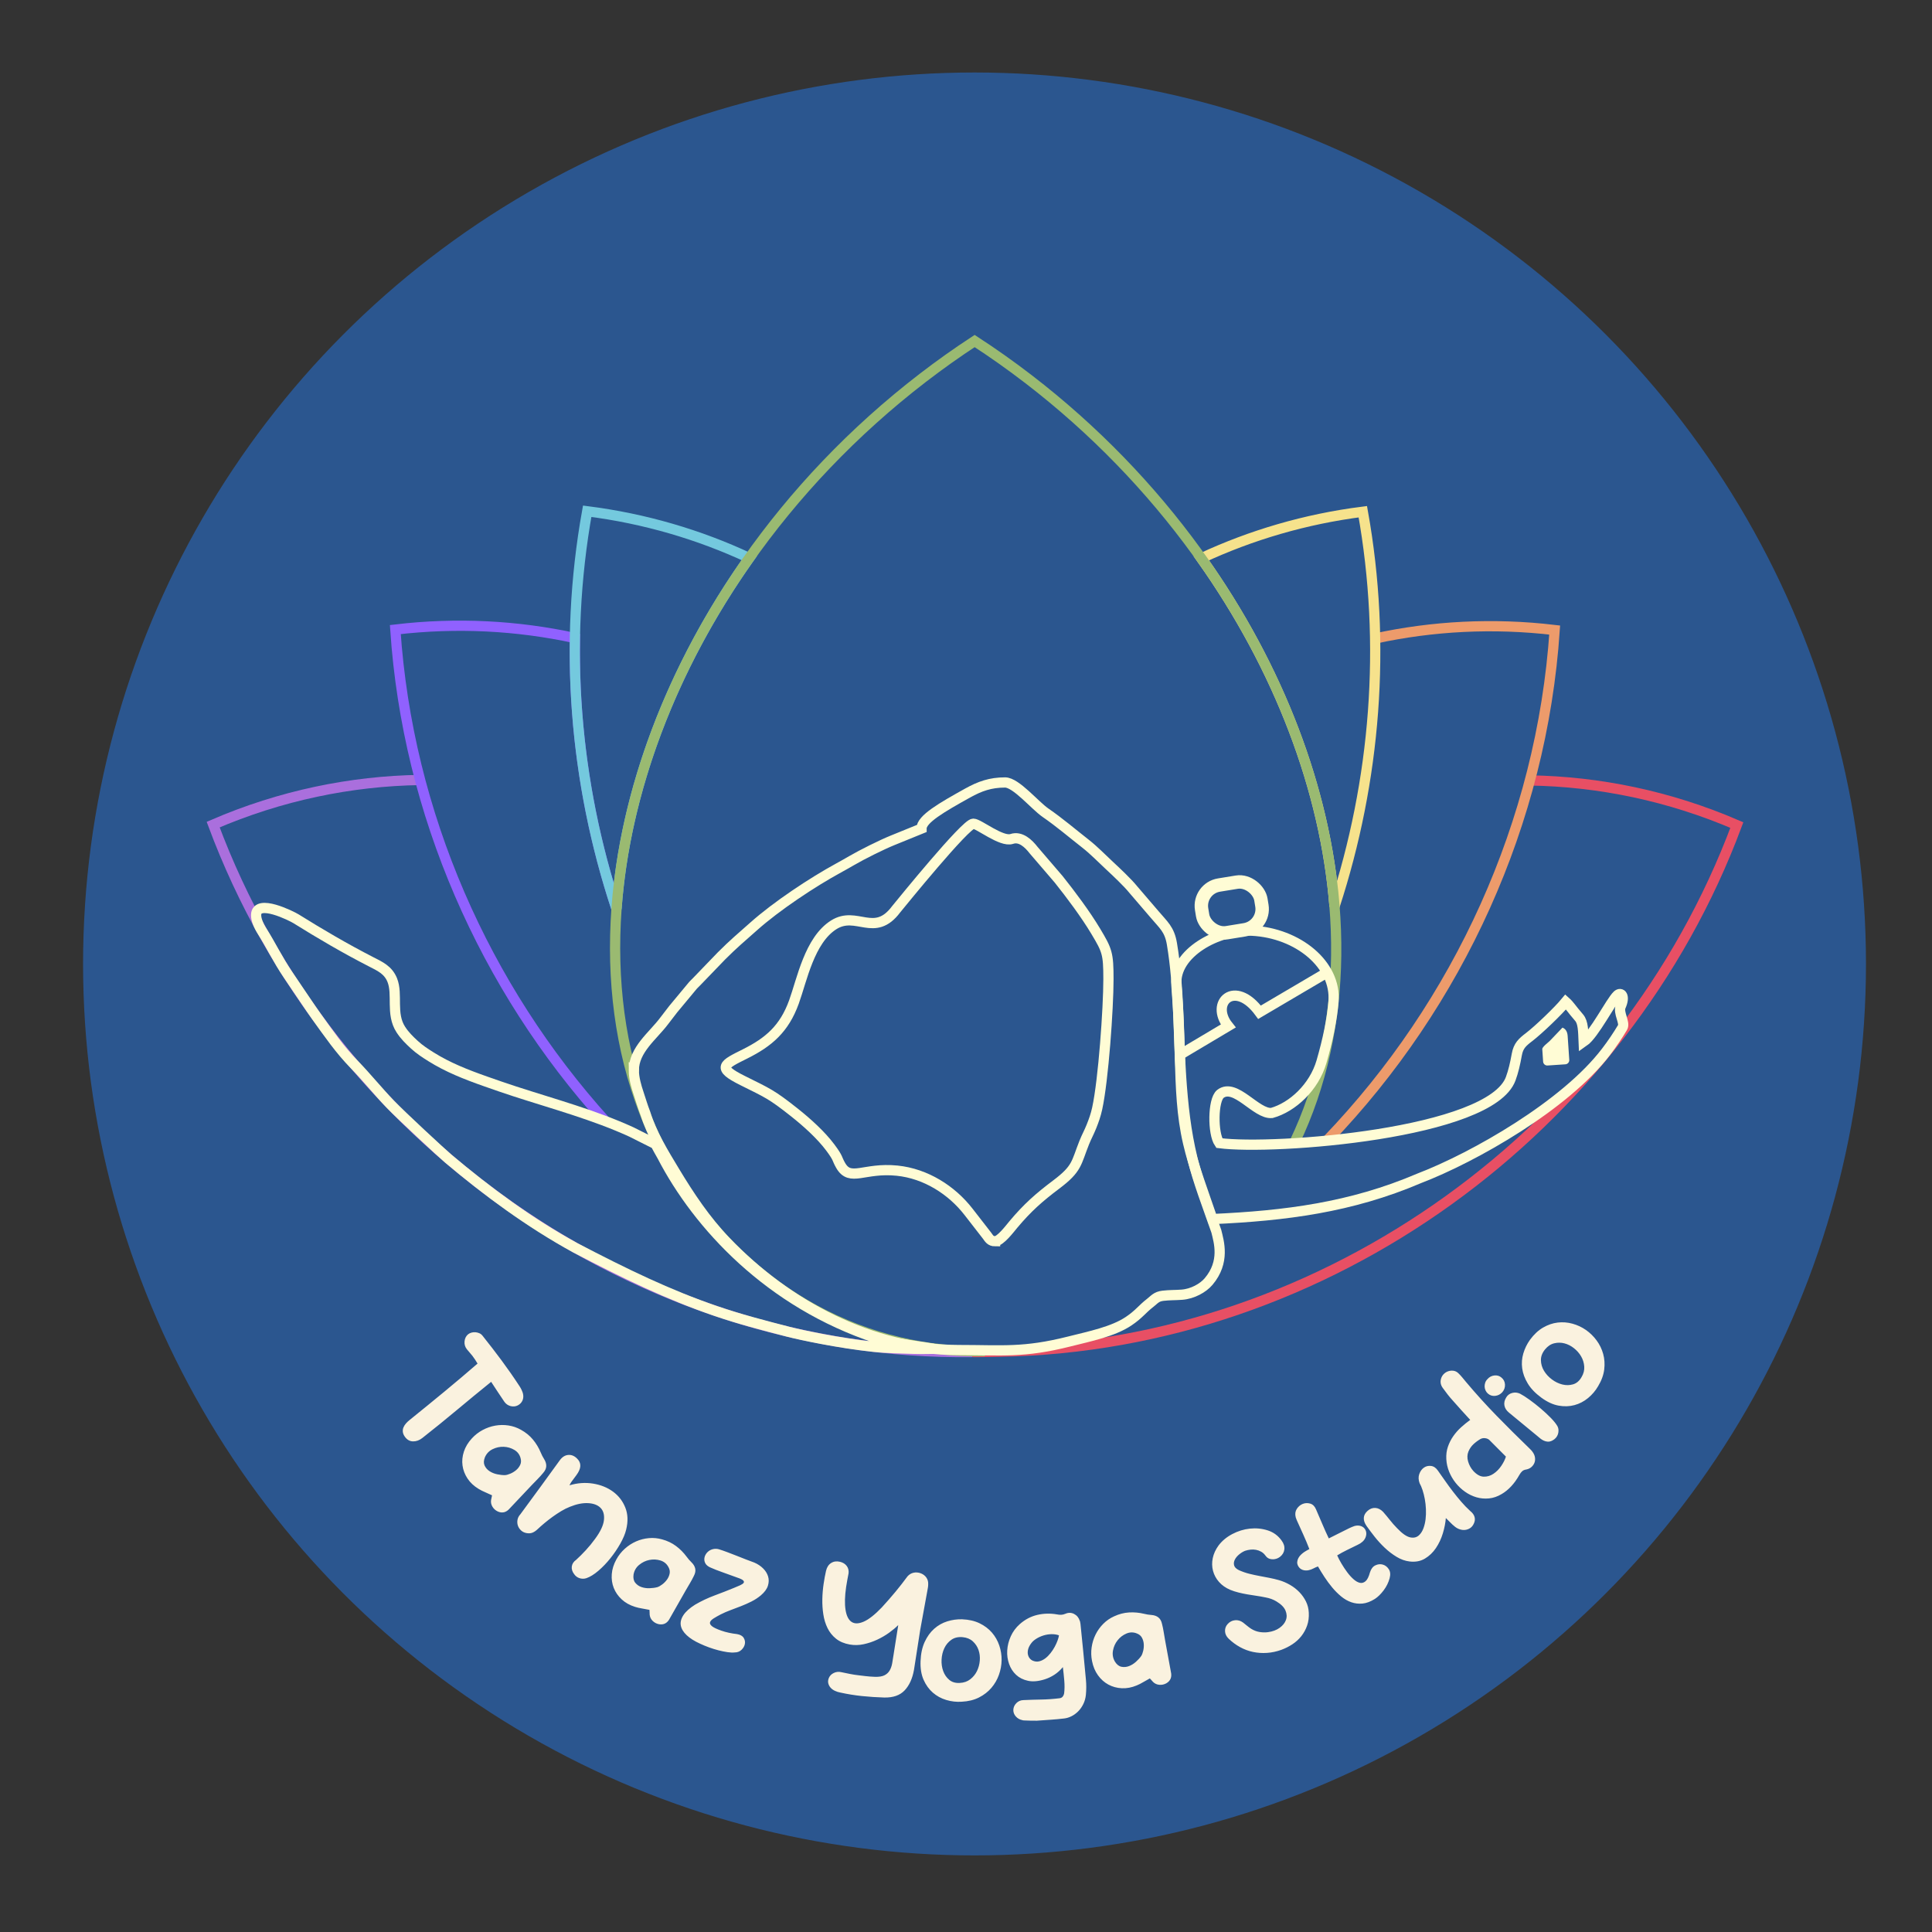<?xml version="1.0" encoding="UTF-8"?>
<!DOCTYPE svg PUBLIC "-//W3C//DTD SVG 1.1//EN" "http://www.w3.org/Graphics/SVG/1.1/DTD/svg11.dtd">
<!-- Creator: CorelDRAW 2021 (64-Bit) -->
<svg xmlns="http://www.w3.org/2000/svg" xml:space="preserve" width="7.874in" height="7.874in" version="1.1" style="shape-rendering:geometricPrecision; text-rendering:geometricPrecision; image-rendering:optimizeQuality; fill-rule:evenodd; clip-rule:evenodd"
viewBox="0 0 7874.02 7874.02"
 xmlns:xlink="http://www.w3.org/1999/xlink"
 xmlns:xodm="http://www.corel.com/coreldraw/odm/2003">
 <rect x="0" y="0" width="7874.02" height="7874.02" fill="#333333" stroke="none"/>
 <defs>
  <style type="text/css">
   <![CDATA[
    .str3 {stroke:#74C9DE;stroke-width:41.67;stroke-miterlimit:2.613}
    .str2 {stroke:#9061FF;stroke-width:41.67;stroke-miterlimit:2.613}
    .str7 {stroke:#9ABA71;stroke-width:41.67;stroke-miterlimit:2.613}
    .str1 {stroke:#AA6FDD;stroke-width:41.67;stroke-miterlimit:2.613}
    .str4 {stroke:#E84F64;stroke-width:41.67;stroke-miterlimit:2.613}
    .str5 {stroke:#ED9B6B;stroke-width:41.67;stroke-miterlimit:2.613}
    .str6 {stroke:#F6E28C;stroke-width:41.67;stroke-miterlimit:2.613}
    .str8 {stroke:#FFFCD5;stroke-width:41.67;stroke-miterlimit:2.613}
    .str0 {stroke:#2B568F;stroke-width:6.94;stroke-miterlimit:2.613}
    .fil1 {fill:none}
    .fil2 {fill:none}
    .fil0 {fill:#2B568F}
    .fil3 {fill:#FFFCD5}
    .fil4 {fill:#FAF2DF;fill-rule:nonzero}
   ]]>
  </style>
 </defs>
 <g id="Layer_x0020_1">
  <circle class="fil0 str0" cx="3971.74" cy="3928.65" r="3629.71"/>
  <path class="fil1 str1" d="M3962.44 5510.19c-1365.24,17.33 -2620.63,-878.57 -3093.68,-2149.48 275.15,-118.73 561.21,-177.36 843.54,-181.91"/>
  <path class="fil1 str2" d="M3959.51 5508.06c-1.59,-0.46 -3.17,-0.96 -4.76,-1.41l3.03 0.06 1.73 1.35zm-1491.73 -938.55c-492.99,-545.76 -806.39,-1253.78 -856.59,-2003.64 251.22,-29.76 497.67,-16.23 731.94,34.53 -6.21,376.14 52.6,750 169.51,1103.89"/>
  <path class="fil1 str3" d="M2512.63 3704.41c-170.54,-516.07 -217.42,-1074.69 -119.52,-1620.78 235.02,29.86 456.83,95.5 660.65,190.7 -318.33,449.55 -506.68,952.07 -541.13,1430.07z"/>
  <path class="fil1 str4" d="M3962.44 5510.19c34.78,0.48 80.17,-0.78 115.81,-1.41 1328.19,-24.11 2538.36,-904.81 3000.4,-2146.16 -275.15,-118.72 -561.22,-177.36 -843.54,-181.91"/>
  <path class="fil1 str5" d="M5410.03 4646.12c533.01,-555.02 873.67,-1293.79 926.2,-2078.34 -251.22,-29.76 -497.66,-16.23 -731.93,34.53"/>
  <path class="fil1 str6" d="M5438.89 3694.25c167.28,-512.69 212.56,-1066.9 115.43,-1608.7 -234.18,29.75 -455.19,95.1 -658.44,189.74 316.75,445.81 505.52,944.04 543.01,1418.96z"/>
  <path class="fil2 str7" d="M5275.57 4656.61c447.13,-932.54 -10.58,-2285.81 -1083.31,-3110.96 -72.37,-55.67 -145.8,-107.59 -219.98,-155.76 -71.38,46.66 -142.05,96.78 -211.74,150.39 -1133.99,872.26 -1580.71,2334.68 -997.82,3266.4 298.41,476.98 777.21,711.39 1251.35,699.98"/>
  <path class="fil1 str8" d="M2671.57 4662.76l-97.79 -49.08c-151.32,-69.36 -316.96,-114.08 -475.7,-165.66 -40.77,-13.24 -78.23,-26.31 -118.84,-40.6 -81.31,-28.62 -154.61,-57.73 -222,-99.98 -24.91,-15.62 -47.16,-30 -68.39,-49.6 -21.61,-19.96 -39.28,-37.15 -55.46,-62.11 -41.48,-64 -11.06,-142.76 -34.81,-201.47 -16.78,-41.47 -50.15,-55.96 -87.11,-74.92 -103.96,-53.35 -206.09,-113.12 -305.26,-174.99 -17.29,-10.78 -161.28,-83.03 -162.4,-15.13 -0.3,17.78 9.01,42.17 26.24,68.91 30.98,48.11 62.93,114.63 103.93,174.69 46.98,68.81 92.7,137.98 116.17,170.55 50.74,70.39 94.15,134.26 155.02,196.45 48.57,49.62 98.31,111.55 146.69,161.56 44.17,45.68 209.96,199.43 235.05,220.56 158.32,133.37 330.96,261.46 517.59,363.44 202.82,105.66 378.26,191.05 573.36,257.95 95.3,32.67 191.79,57.64 296.59,84.76 50.92,13.18 206.04,45.98 343.39,60.56 59.57,6.31 119.99,7.05 166.05,8.52 34.67,1.1 67.28,0.02 80.38,-0.02 -75.65,-13.69 -162.08,-20.24 -231.16,-43.01 -436.46,-143.87 -728.29,-460.2 -874.57,-742.6 -9.28,-16.11 -18.27,-32.37 -26.98,-48.78z"/>
  <path class="fil1 str8" d="M4794.47 4014.26c9.86,129.7 10.07,160.54 14.06,291.56 4.01,131.46 7.27,238.1 33.53,351.69 23.06,99.7 63.56,205.27 99.43,310.87 296.93,-13.44 564.03,-47.06 842.1,-165.78 224.49,-86.02 596.26,-298.14 762.29,-516.22 25.36,-33.31 47.07,-65.69 66.97,-98.87 11.54,-19.23 -18.94,-60.3 -7.61,-85.57 19.64,-43.76 1.18,-59.85 -13.69,-45.7 -27.26,25.94 -94.12,159.48 -137.24,189.28 -1.86,-42.81 -1.76,-78.69 -18.29,-97.81 -31.76,-36.72 -38.77,-50.31 -54.68,-64.51 -29.61,36.06 -110.64,114 -149.74,143.8 -27.53,21 -43.27,35.28 -49.69,70.7 -6.71,37.1 -13.92,68.85 -24.89,98.71 -82.28,224.06 -964.84,291.64 -1187.68,262.43 -27.33,-39.83 -26.56,-175.56 4.44,-200.5 60.82,-46.61 146.27,83.89 209.48,77.66 84.31,-23.5 172.36,-104.91 202.49,-208.57 26.35,-90.66 43.43,-174.68 49.08,-245.28 12.07,-150.87 -144.56,-279.41 -332.05,-289 -138.17,-7.07 -318.19,91.4 -308.33,221.1z"/>
  <path class="fil2 str8" d="M2583.19 4362.41c0,31.43 10.66,67.36 18.93,91.93 8.89,26.41 17.34,55.77 28.02,82.83 26.81,85.35 73.13,160.41 119.77,237.73 60.06,99.56 126.01,198.69 208.04,284.16 252.17,262.76 595.19,443.17 949.86,443.17 178.15,0 263.62,12.02 449.37,-34.72 85.41,-21.49 179.22,-40.39 242.41,-82.78 42.84,-28.74 54.9,-49.19 87.92,-74.67 17.12,-13.21 24.63,-25.83 52.21,-29.09 27.62,-3.27 47.9,-2.15 76.99,-4.31 43.66,-3.22 86.6,-27.19 108.98,-53.62 68.15,-80.51 41.85,-162.33 31.59,-204.91 -35.24,-101.23 -74.9,-202.37 -97.78,-298.04 -26.06,-108.96 -37.83,-211.51 -46.26,-337.65 -11.94,-179.06 -7.18,-357.87 -36.99,-535.76 -9.99,-59.69 -34.45,-76.86 -71.4,-120.76l-86.99 -101.46c-20.85,-26.14 -69.24,-71.88 -95.76,-96.41 -32.14,-29.74 -63.18,-62.35 -98.5,-89.94 -54.12,-42.29 -105.74,-86.67 -162.53,-125.72 -43.5,-29.92 -120.22,-123.43 -164.8,-123.43 -59.62,0 -102.94,15.46 -152.69,43.16 -105.15,58.54 -188.26,106.28 -187.83,144.74l-118.21 48.08c-45.41,18.45 -123.41,57.46 -165.61,81.98 -17.63,10.24 -35.11,20.19 -54.33,30.66 -106.45,57.99 -253.19,155.37 -345.88,237.98 -51.65,46.02 -80.56,69.52 -131.15,120.13l-101.59 105.36c-7.74,8.32 -12.3,11.31 -19.72,20.91l-75.46 90.82c-12.5,16 -24.69,31.67 -36.96,48.04 -45.69,60.98 -123.64,117.14 -123.64,201.58zm1472.43 696.38c-18.8,0 -24.57,-11.39 -32.77,-22.66l-75.94 -97.74c-68.22,-87.81 -173.61,-155.44 -290.91,-167.31 -135.18,-13.69 -190.67,47.27 -229.9,-21.38 -17,-29.75 -7.4,-26.26 -41.93,-72.62 -38.19,-51.28 -95.97,-103.1 -145.69,-142.54 -95.25,-75.54 -109.2,-79.32 -212.67,-131 -105.68,-52.79 -77.13,-64.31 11.13,-108.44 96.09,-48.06 159.19,-101.96 198.83,-211.36 32.83,-90.67 63.35,-252.23 162.17,-314.52 93.44,-58.9 166.17,54.56 254.38,-63.41 22.8,-27.76 282.96,-348.73 314.61,-348.73 21.96,0 114.81,76.19 156.59,62.11 36.35,-12.24 68.78,19.36 88.86,45.37l102.39 119.32c49.96,62.72 108.84,141.26 150.82,211.32 46.82,78.15 51.94,90.63 51.94,195.65 0,118.39 -20.57,411.25 -45.87,526.91 -6.03,27.58 -13.79,49 -23.28,72.8 -10.18,25.52 -19.65,41.48 -29.61,66.47 -33.19,83.26 -27.3,105.41 -113.96,170.58 -70.75,53.22 -117.34,94.52 -174.15,162.12 -15.24,18.14 -53.2,69.07 -75.05,69.07z"/>
  <path class="fil3" d="M6316.48 4242.04l51.45 -53.85c9.39,3.49 19.71,12.31 21.15,33.59l6.61 97.87c0.63,9.28 -6.47,17.39 -15.74,18.02l-72.84 4.89c-9.28,0.62 -17.39,-6.46 -18.02,-15.75l-3.42 -50.9c-0.62,-9.29 24.37,-27.14 30.8,-33.87z"/>
  <rect class="fil1 str8" transform="matrix(1.297 -0.211 0.211 1.297 4883.51 3620.85)" width="186.29" height="149.76" rx="65.19" ry="65.19"/>
  <path class="fil1 str8" d="M5408.63 3963.35l-275.28 162.18c-100.46,-136.72 -204.05,-39.51 -127.59,56.06l-197.08 117.28"/>
  <path class="fil4" d="M1946.26 5557.34c-3.36,-5.59 -6.74,-11.03 -10.13,-16.33 -3.39,-5.3 -7.09,-10.49 -11.09,-15.58 -3.49,-4.45 -7.21,-8.85 -11.15,-13.21 -3.94,-4.36 -7.66,-8.76 -11.15,-13.21 -7.49,-9.53 -10.67,-20.28 -9.44,-32.29 1.14,-11.95 5.96,-21.52 14.37,-28.65 4.13,-3.25 8.95,-5.62 14.3,-7 5.35,-1.37 10.73,-1.88 16,-1.39 5.27,0.49 10.51,1.76 15.57,3.95 5.06,2.19 9.34,5.51 12.84,9.96 27.04,33.76 53.13,67.61 78.28,101.57 25.15,33.96 49.4,68.75 72.69,104.43 5.61,8.44 10.1,17.76 13.49,27.96 3,11.01 2.52,21.02 -1.28,29.93 -3.88,8.96 -10.46,15.8 -19.66,20.46 -8.95,4.47 -18.56,5.33 -28.96,2.72 -10.33,-2.68 -18.71,-8.43 -25.13,-17.26 -8.79,-13.14 -17.7,-26.44 -26.74,-39.91 -9.04,-13.46 -18.17,-27.36 -27.38,-41.71 -46.85,37.85 -93.47,76.16 -139.86,114.93 -46.39,38.77 -93.26,76.76 -140.61,113.97 -12.07,9.49 -24.79,14.08 -38.14,13.78 -13.35,-0.31 -24.45,-6.75 -33.3,-19.32 -4.68,-6.61 -7.35,-13.11 -8.02,-19.53 -0.67,-6.41 0.2,-12.5 2.62,-18.25 2.42,-5.76 5.87,-11.17 10.37,-16.24 4.5,-5.07 9.28,-9.61 14.37,-13.61 49.71,-40.09 97.17,-78.81 142.38,-116.13 45.21,-37.32 90.14,-75.33 134.79,-114.02zm58.98 536.92c-9.54,-4.63 -19.01,-8.91 -28.39,-12.83 -9.39,-3.92 -18.14,-8.36 -26.26,-13.31 -19.14,-11.55 -34.2,-25.63 -45.18,-42.24 -10.97,-16.6 -17.76,-34.24 -20.34,-52.91 -2.59,-18.66 -0.76,-37.58 5.51,-56.74 6.26,-19.16 17.06,-37.07 32.38,-53.74 12.81,-14.03 27.48,-25.46 44,-34.28 16.52,-8.82 33.67,-14.81 51.46,-17.95 17.8,-3.14 35.73,-3.36 53.81,-0.64 18.07,2.72 35.08,8.6 51.02,17.65 19.41,10.69 35.66,23.95 48.76,39.79 13.1,15.84 23.74,33.53 31.93,53.06 1.83,4.53 3.86,8.98 6.11,13.36 2.25,4.38 4.71,8.68 7.38,12.9 6.24,9.86 9.19,19.51 8.84,28.95 -0.35,9.44 -4.56,18.69 -12.63,27.75 -6.94,8.45 -14.33,16.63 -22.14,24.54 -7.81,7.91 -15.63,15.95 -23.44,24.15 -15.06,15.8 -30.12,31.74 -45.17,47.82 -15.06,16.08 -30.11,32.02 -45.17,47.82 -14.19,16.63 -30.52,20.88 -49.02,12.75 -9.25,-4.35 -16.48,-10.83 -21.69,-19.43 -5.21,-8.59 -7.07,-17.77 -5.59,-27.53 0.49,-3.44 1.2,-6.81 2.11,-10.13 0.92,-3.31 1.5,-6.26 1.72,-8.83zm116.47 -151.15c-3.78,-14.78 -12.27,-26.08 -25.47,-33.91 -13.2,-7.83 -27.59,-12.07 -43.19,-12.69 -15.59,-0.63 -30.67,2.59 -45.23,9.65 -14.55,7.07 -25.08,18.11 -31.59,33.13 -5.12,12.99 -5.5,24.22 -1.13,33.69 4.37,9.47 11.13,17.17 20.28,23.1 9.15,5.93 19.54,10.11 31.18,12.55 11.64,2.44 22.31,3.54 32.03,3.31 5.99,-0.43 13.24,-2.46 21.72,-6.09 8.49,-3.63 16.24,-8.39 23.25,-14.28 7.01,-5.88 12.48,-12.94 16.43,-21.19 3.95,-8.24 4.52,-17.33 1.71,-27.27zm199.09 110.37c32.8,-9.69 64.84,-12.02 96.1,-6.99 31.26,5.03 58.32,15.89 81.2,32.58 22.87,16.69 39.65,38.35 50.32,65 10.68,26.64 11.84,56.73 3.48,90.26 -4.02,16.89 -11.91,35.76 -23.66,56.59 -11.75,20.84 -25.26,40.81 -40.53,59.91 -15.27,19.1 -31.58,36.1 -48.94,50.99 -17.36,14.89 -33.78,24.99 -49.26,30.3 -9.44,2.86 -18.66,2.81 -27.65,-0.14 -8.99,-2.95 -16.27,-8.41 -21.83,-16.38 -7.85,-10.28 -11.05,-20.77 -9.6,-31.45 1.45,-10.68 7.35,-19.67 17.71,-26.95 12.46,-11.28 25.51,-24.29 39.15,-39.02 13.64,-14.73 26.38,-30.3 38.23,-46.68 21.77,-29.67 33.75,-55.22 35.93,-76.63 2.18,-21.42 -2.46,-37.92 -13.93,-49.5 -11.46,-11.58 -28.28,-17.98 -50.45,-19.21 -22.17,-1.23 -46.84,3.67 -74.02,14.7 -11.83,4.58 -23.85,10.56 -36.06,17.93 -12.21,7.37 -24.02,15.19 -35.4,23.46 -11.38,8.27 -22.31,16.78 -32.78,25.52 -10.47,8.74 -19.71,16.9 -27.72,24.48 -6.45,6.24 -13.16,10.86 -20.14,13.86 -6.98,3 -15.03,3.74 -24.13,2.24 -9.1,-1.5 -16.72,-5.04 -22.87,-10.64 -6.14,-5.6 -10.52,-12.13 -13.15,-19.58 -2.62,-7.46 -3.21,-15.37 -1.77,-23.75 1.44,-8.38 5.35,-15.97 11.73,-22.78 26.95,-36.91 53.92,-73.68 80.91,-110.31 26.98,-36.63 53.79,-73.52 80.43,-110.69 9.67,-12.96 21.07,-19.94 34.19,-20.94 13.12,-1 25.09,4.05 35.93,15.13 15.98,15.64 17.13,34.79 3.43,57.44 -3.86,6.22 -8.04,12.19 -12.54,17.91 -4.49,5.72 -8.83,11.56 -13.01,17.54 -1.5,1.91 -2.96,4.09 -4.39,6.57 -1.43,2.48 -3.07,5.55 -4.94,9.23zm326.19 507.69c-10.37,-2.24 -20.58,-4.14 -30.63,-5.72 -10.05,-1.58 -19.61,-3.81 -28.67,-6.7 -21.34,-6.67 -39.31,-16.78 -53.91,-30.3 -14.61,-13.52 -25.38,-29.05 -32.33,-46.56 -6.94,-17.51 -9.65,-36.32 -8.12,-56.42 1.54,-20.1 7.77,-40.06 18.7,-59.89 9.12,-16.67 20.65,-31.26 34.6,-43.75 13.95,-12.5 29.19,-22.38 45.73,-29.66 16.54,-7.28 33.91,-11.74 52.11,-13.4 18.2,-1.65 36.12,0.02 53.76,5.03 21.39,5.77 40.33,14.8 56.82,27.07 16.49,12.28 31.02,26.93 43.61,43.96 2.85,3.96 5.88,7.81 9.11,11.53 3.22,3.72 6.64,7.31 10.24,10.78 8.4,8.09 13.56,16.77 15.46,26.02 1.9,9.26 0.01,19.24 -5.68,29.95 -4.74,9.86 -9.97,19.56 -15.69,29.1 -5.71,9.54 -11.39,19.21 -17.04,29.02 -10.88,18.92 -21.72,37.98 -32.53,57.18 -10.81,19.2 -21.65,38.26 -32.53,57.18 -9.83,19.52 -24.69,27.53 -44.58,24.02 -10.02,-2.04 -18.58,-6.61 -25.69,-13.72 -7.1,-7.11 -11.09,-15.58 -11.96,-25.41 -0.34,-3.46 -0.46,-6.91 -0.35,-10.34 0.11,-3.43 -0.03,-6.43 -0.43,-8.99zm77.25 -174.49c-7.19,-13.45 -18.11,-22.42 -32.79,-26.9 -14.68,-4.48 -29.67,-5.17 -44.97,-2.07 -15.3,3.09 -29.18,9.8 -41.64,20.12 -12.46,10.32 -20.07,23.55 -22.82,39.68 -1.89,13.83 0.41,24.83 6.91,33 6.5,8.16 14.89,14.04 25.18,17.63 10.3,3.59 21.38,5.18 33.27,4.79 11.88,-0.39 22.52,-1.86 31.9,-4.39 5.72,-1.84 12.27,-5.53 19.66,-11.08 7.38,-5.54 13.78,-12.01 19.19,-19.39 5.41,-7.38 9.06,-15.54 10.93,-24.49 1.88,-8.94 0.27,-17.91 -4.81,-26.9zm280.11 42.77c-21.96,-8.22 -41.83,-15.41 -59.61,-21.55 -17.78,-6.14 -34.98,-12.93 -51.61,-20.35 -8.35,-4.16 -14.23,-9.09 -17.64,-14.78 -3.41,-5.69 -5.07,-11.67 -4.98,-17.93 0.08,-6.27 1.72,-12.35 4.92,-18.26 3.2,-5.91 7.57,-10.92 13.1,-15.04 5.54,-4.12 11.96,-6.91 19.27,-8.37 7.31,-1.46 14.88,-1.09 22.69,1.13 10.07,3.1 21.35,7 33.83,11.71 12.48,4.7 25.21,9.61 38.19,14.73 12.97,5.11 25.67,10.12 38.07,15.01 12.41,4.89 23.58,9.08 33.5,12.56 13.76,5.86 25.66,13.7 35.69,23.52 10.03,9.82 16.9,20.78 20.6,32.89 3.7,12.1 3.46,24.83 -0.71,38.17 -4.17,13.34 -13.78,26.39 -28.8,39.15 -11.66,9.74 -24.4,18.08 -38.21,25.02 -13.81,6.94 -27.91,13.22 -42.3,18.84 -14.39,5.62 -28.69,11.06 -42.93,16.31 -14.24,5.25 -27.61,11.06 -40.11,17.43 -10.93,5.69 -20.44,11.06 -28.52,16.13 -8.08,5.07 -13.03,10.18 -14.84,15.33 -1.81,5.15 0.61,10.56 7.29,16.23 6.67,5.67 19.56,11.83 38.65,18.5 9.93,3.48 20.3,6.37 31.12,8.69 10.82,2.31 21.64,4.08 32.45,5.3 13.45,2.26 22.61,7.4 27.49,15.4 4.88,8 6.48,16.35 4.8,25.03 -1.69,8.68 -6.2,16.56 -13.56,23.65 -7.36,7.09 -16.48,10.67 -27.36,10.72 -8.63,0.94 -18.69,0.56 -30.18,-1.15 -11.49,-1.71 -23.55,-4.18 -36.18,-7.42 -12.63,-3.24 -25.4,-7.19 -38.34,-11.86 -12.93,-4.66 -25.08,-9.67 -36.44,-15.02 -23.24,-10.47 -41.6,-22.05 -55.06,-34.74 -13.46,-12.69 -21.43,-25.83 -23.89,-39.4 -2.47,-13.57 1,-27.63 10.43,-42.16 9.43,-14.53 25.4,-28.87 47.92,-43.02 25.37,-14.76 51.67,-27.2 78.91,-37.32 27.24,-10.11 53.81,-20.49 79.73,-31.13 9.29,-3.72 17.51,-7.22 24.66,-10.48 7.15,-3.26 11.9,-6.5 14.25,-9.7 2.35,-3.2 1.74,-6.6 -1.85,-10.18 -3.59,-3.58 -11.73,-7.44 -24.43,-11.59zm362.27 -27.62c3.43,-14.58 10.34,-25.15 20.75,-31.71 10.41,-6.56 22.51,-8.2 36.29,-4.91 11.8,2.93 20.85,8.55 27.17,16.86 6.32,8.31 8.85,18.31 7.58,29.99 -1.63,9.15 -3.39,18.39 -5.25,27.7 -1.87,9.32 -3.46,18.78 -4.77,28.41 -5.41,37.22 -6.2,68.07 -2.36,92.58 3.83,24.5 11.98,40.94 24.45,49.32 12.46,8.39 29.05,8.06 49.75,-0.97 20.7,-9.03 45.19,-28.27 73.43,-57.71 20.39,-22.23 39.1,-43.63 56.12,-64.2 17.02,-20.57 33.39,-41.56 49.12,-62.98 7.13,-7.76 15.5,-12.63 25.09,-14.61 9.59,-1.98 19.38,-1.06 29.37,2.78 9.59,3.76 17.07,9.62 22.42,17.55 5.36,7.94 7.75,16.98 7.17,27.15 0.01,4.52 -0.37,8.96 -1.15,13.34 -0.78,4.37 -1.56,8.76 -2.34,13.13 -4.83,27.06 -9.71,53.8 -14.63,80.22 -4.92,26.43 -9.77,52.96 -14.53,79.63 -4.5,27.53 -8.74,54.69 -12.7,81.49 -3.96,26.8 -8.17,53.77 -12.6,80.9 -6.32,35.41 -18.99,63.23 -38,83.44 -19.01,20.22 -46.72,29.95 -83.12,29.19 -30.22,-0.88 -60.26,-2.86 -90.09,-5.93 -29.83,-3.07 -59.57,-7.87 -89.2,-14.39 -7.56,-1.35 -14.85,-3.68 -21.85,-6.98 -7,-3.3 -12.82,-7.52 -17.45,-12.66 -4.63,-5.14 -7.78,-11.04 -9.46,-17.7 -1.69,-6.67 -1.02,-13.84 2,-21.51 3.69,-9.2 10.48,-16.19 20.38,-21 9.89,-4.8 20.54,-5.78 31.93,-2.92 11.87,2.53 23.56,4.93 35.06,7.18 11.5,2.26 23.3,4.06 35.37,5.39 6.04,0.67 14.78,1.72 26.23,3.15 11.44,1.43 24.51,2.43 39.19,2.99 16.34,0.46 29.13,-1.57 38.35,-6.08 9.22,-4.51 16.32,-10.94 21.3,-19.29 4.98,-8.35 8.48,-18.2 10.51,-29.54 2.03,-11.34 3.98,-23.41 5.85,-36.22 3.22,-20.37 6.38,-40.33 9.46,-59.9 3.08,-19.57 6.24,-39.54 9.46,-59.9 -10.02,10.12 -22.45,20.52 -37.3,31.22 -14.84,10.69 -31,20.13 -48.47,28.3 -17.47,8.17 -35.82,14.34 -55.04,18.5 -19.22,4.16 -38.18,4.57 -56.88,1.24 -22.68,-4.05 -41.38,-12.01 -56.09,-23.87 -14.71,-11.87 -26.21,-26.24 -34.49,-43.11 -8.28,-16.87 -13.98,-35.55 -17.1,-56.02 -3.12,-20.47 -4.46,-41.13 -4.02,-62 0.44,-20.86 2.14,-41.3 5.09,-61.3 2.95,-20 6.29,-38.09 10,-54.26zm553.24 533.66c-21.47,1.48 -42.54,-0.87 -63.2,-7.06 -20.67,-6.18 -38.91,-16.15 -54.74,-29.89 -15.83,-13.74 -28.43,-31.24 -37.79,-52.51 -9.37,-21.26 -13.48,-46.63 -12.33,-76.12 1.17,-30.3 6.78,-56.33 16.83,-78.11 10.06,-21.78 22.94,-39.65 38.65,-53.61 15.72,-13.96 33.46,-24.02 53.22,-30.19 19.77,-6.17 39.95,-9 60.56,-8.48 27.46,1.1 51.28,6.56 71.45,16.36 20.17,9.81 36.93,22.46 50.29,37.96 13.36,15.5 23.32,33.04 29.91,52.61 6.58,19.57 9.72,39.47 9.41,59.67 -0.31,20.21 -3.94,40.13 -10.91,59.77 -6.96,19.64 -17.22,37.37 -30.76,53.2 -13.54,15.83 -30.34,28.85 -50.41,39.06 -20.07,10.21 -43.47,15.98 -70.19,17.33zm-7.77 -76.61c16.59,-0.8 30.77,-5.79 42.53,-15 11.76,-9.2 20.83,-20.4 27.23,-33.58 6.4,-13.18 10.2,-27.44 11.39,-42.77 1.2,-15.33 -0.56,-29.73 -5.28,-43.19 -4.71,-13.46 -12.41,-25.08 -23.07,-34.85 -10.67,-9.77 -24.48,-15.48 -41.42,-17.12 -18.15,-1.67 -33.5,1.88 -46.06,10.66 -12.55,8.78 -22.15,20.26 -28.77,34.45 -6.63,14.19 -10.35,29.66 -11.18,46.42 -0.83,16.76 1.41,32.38 6.7,46.87 5.29,14.49 13.58,26.42 24.87,35.8 11.29,9.39 25.64,13.49 43.06,12.31zm419.78 -64.5c-10.4,12.55 -21.97,22.95 -34.72,31.22 -12.75,8.27 -26.06,14.55 -39.91,18.85 -25.74,8.04 -48.3,9.95 -67.67,5.75 -19.37,-4.2 -35.49,-12.3 -48.36,-24.29 -12.87,-11.99 -22.41,-26.77 -28.61,-44.34 -6.2,-17.57 -8.72,-36.02 -7.56,-55.37 1.16,-19.35 5.99,-38.46 14.48,-57.35 8.5,-18.89 20.72,-35.43 36.66,-49.61 21.66,-19.08 45.63,-31.64 71.93,-37.7 26.29,-6.06 53,-6.67 80.12,-1.84 5.76,1.19 11.38,1.67 16.73,1.46 5.45,-0.21 11.13,-1.56 16.92,-4.02 12.46,-5.41 24.43,-5.2 35.72,0.63 11.29,5.83 19.1,15.27 23.23,28.33 0.96,1.95 1.52,4.04 1.69,6.26 0.17,2.22 0.53,4.32 1.09,6.3 3.69,37.83 7.48,75.64 11.37,113.45 3.89,37.81 7.48,75.64 10.76,113.5 1.94,20.12 1.89,40.8 -0.15,62.03 -1.41,13.48 -4.82,25.91 -10.44,37.28 -5.52,11.36 -12.48,21.21 -20.66,29.54 -8.29,8.33 -17.3,15 -27.16,20 -9.95,5.01 -19.85,8.09 -29.9,9.27 -18.88,2.24 -37.7,3.98 -56.46,5.2 -18.76,1.22 -37.2,2.53 -55.34,3.91 -8.5,0.24 -17.01,0.18 -25.56,-0.19 -8.54,-0.36 -16.87,-0.64 -24.99,-0.83 -1.24,-0.31 -2.57,-0.41 -3.98,-0.3 -1.41,0.11 -2.75,-0.2 -4.02,-0.91 -10.69,-2.02 -19.58,-6.92 -26.66,-14.69 -7.08,-7.77 -10.59,-16.72 -10.56,-26.86 0.41,-10.57 4.47,-19.8 12.19,-27.68 7.71,-7.89 17.22,-12.06 28.54,-12.51 25.45,-1.13 50.02,-1.88 73.7,-2.26 23.69,-0.38 48.58,-2.17 74.69,-5.37 5.21,-0.8 9.3,-3.04 12.26,-6.71 2.96,-3.67 4.87,-7.97 5.7,-12.9 2.03,-15.96 2.21,-33.61 0.54,-52.94 -1.67,-19.33 -3.56,-37.43 -5.65,-54.3zm-15.93 -129.52c-9.57,-3.33 -19.83,-4.87 -30.76,-4.65 -10.93,0.22 -21.64,1.95 -32.14,5.18 -10.5,3.23 -20.2,7.62 -29.1,13.16 -8.9,5.54 -15.74,11.53 -20.52,17.98 -6.64,8.61 -10.98,16.85 -13.02,24.7 -2.04,7.86 -2.41,14.98 -1.11,21.37 1.3,6.39 3.84,11.87 7.63,16.44 3.8,4.57 8.4,7.87 13.83,9.89 8.77,3.39 17.33,3.95 25.67,1.7 8.34,-2.26 16.25,-6.2 23.73,-11.84 7.48,-5.63 14.54,-12.66 21.2,-21.07 6.66,-8.41 12.39,-17.06 17.18,-25.93 4.8,-8.88 8.7,-17.48 11.72,-25.82 3.01,-8.34 4.91,-15.37 5.69,-21.11zm370.28 175.64c-9.38,4.96 -18.43,10.07 -27.14,15.31 -8.71,5.25 -17.46,9.69 -26.26,13.31 -20.63,8.61 -40.89,12.43 -60.77,11.46 -19.88,-0.96 -38.12,-5.92 -54.7,-14.87 -16.58,-8.94 -30.75,-21.61 -42.5,-37.98 -11.75,-16.38 -19.81,-35.68 -24.19,-57.89 -3.74,-18.63 -4.29,-37.22 -1.64,-55.75 2.65,-18.54 7.96,-35.91 15.94,-52.12 7.99,-16.21 18.42,-30.8 31.29,-43.78 12.88,-12.97 27.68,-23.21 44.4,-30.72 20.09,-9.33 40.4,-14.61 60.93,-15.81 20.52,-1.2 41.07,0.67 61.67,5.62 4.73,1.21 9.53,2.2 14.39,2.97 4.86,0.78 9.78,1.33 14.77,1.67 11.64,0.8 21.17,4.13 28.57,9.99 7.41,5.86 12.38,14.73 14.91,26.59 2.72,10.6 4.95,21.39 6.7,32.37 1.76,10.98 3.63,22.04 5.62,33.18 3.83,21.48 7.79,43.06 11.86,64.7 4.07,21.65 8.02,43.22 11.86,64.7 5.03,21.28 -1.2,36.96 -18.69,47.07 -8.98,4.89 -18.48,6.89 -28.49,6.01 -10.01,-0.88 -18.51,-4.8 -25.5,-11.77 -2.48,-2.43 -4.79,-5 -6.92,-7.69 -2.13,-2.7 -4.16,-4.91 -6.11,-6.61zm-53.06 -183.3c-14.15,-5.68 -28.29,-5.52 -42.41,0.49 -14.12,6.01 -26.04,15.12 -35.77,27.33 -9.73,12.2 -16.05,26.27 -18.95,42.19 -2.91,15.91 -0.22,30.94 8.05,45.06 7.45,11.81 16.28,18.75 26.51,20.83 10.22,2.07 20.43,1.17 30.62,-2.7 10.19,-3.87 19.71,-9.78 28.56,-17.72 8.85,-7.94 16.05,-15.91 21.6,-23.87 3.2,-5.09 5.84,-12.13 7.93,-21.13 2.09,-9 2.83,-18.06 2.22,-27.19 -0.6,-9.13 -3.06,-17.72 -7.37,-25.78 -4.31,-8.06 -11.31,-13.89 -20.98,-17.5zm590 -378.74c8.94,11.93 12.72,23.97 11.34,36.13 -1.38,12.15 -7.48,22.46 -18.3,30.9 -9.68,7.04 -20.34,10.2 -31.98,9.47 -11.64,-0.72 -20.8,-6.01 -27.47,-15.86 -4.64,-6.33 -10.23,-11.34 -16.78,-15.04 -6.55,-3.69 -13.46,-6.22 -20.73,-7.59 -7.27,-1.37 -14.72,-1.66 -22.35,-0.87 -7.63,0.79 -15.11,2.39 -22.44,4.82 -7.9,3.13 -15.82,7.93 -23.76,14.4 -7.94,6.47 -13.92,13.61 -17.93,21.42 -4.01,7.8 -5.04,15.59 -3.08,23.35 1.96,7.76 8.62,14.4 19.98,19.91 14.4,6.35 28.59,11.25 42.57,14.69 13.98,3.44 27.74,6.42 41.3,8.94 13.56,2.52 27.03,5.08 40.4,7.69 13.37,2.6 26.69,5.79 39.92,9.56 15.38,4.58 30.14,10.99 44.3,19.23 14.15,8.24 26.66,18 37.52,29.28 10.87,11.28 19.78,23.88 26.74,37.81 6.96,13.93 10.85,29.15 11.65,45.64 1.06,19.03 -1.2,36.59 -6.81,52.65 -5.6,16.06 -13.49,30.5 -23.67,43.31 -10.18,12.81 -22.28,23.82 -36.3,33.04 -14.02,9.22 -29.01,16.78 -44.98,22.67 -19.45,7.02 -38.97,11.19 -58.56,12.5 -19.59,1.31 -38.58,0.03 -56.97,-3.85 -18.39,-3.88 -36,-10.45 -52.82,-19.7 -16.82,-9.25 -32.3,-20.66 -46.42,-34.24 -9.41,-9.05 -14.35,-19.24 -14.81,-30.56 -0.46,-11.32 3.18,-21.18 10.93,-29.56 8.31,-9.08 18.33,-14.17 30.04,-15.24 11.71,-1.08 22.57,2.1 32.59,9.55 5.44,4.19 10.84,8.52 16.18,12.98 5.35,4.46 10.84,8.52 16.48,12.18 11.13,6.94 22.67,11.38 34.62,13.29 11.96,1.91 23.57,2.1 34.85,0.55 18.37,-2.54 33.93,-8.35 46.68,-17.44 12.74,-9.09 21.35,-19.74 25.81,-31.96 4.46,-12.22 3.87,-25.04 -1.76,-38.46 -5.63,-13.43 -17.89,-25.84 -36.8,-37.26 -12.9,-7.92 -27.79,-13.39 -44.68,-16.4 -12.74,-2.67 -25.27,-4.88 -37.59,-6.63 -12.32,-1.75 -24.5,-3.67 -36.54,-5.77 -12.04,-2.09 -23.93,-4.6 -35.66,-7.5 -11.74,-2.9 -23.04,-6.56 -33.9,-10.96 -18.69,-7.96 -33.96,-18.69 -45.82,-32.18 -11.87,-13.48 -20.01,-28.55 -24.42,-45.18 -4.41,-16.64 -4.78,-33.88 -1.1,-51.74 3.69,-17.85 11.55,-35.05 23.59,-51.59 14.12,-18.81 32.73,-34.31 55.82,-46.53 23.09,-12.21 47.12,-19.64 72.1,-22.28 24.98,-2.64 49.13,-0.25 72.44,7.17 23.32,7.42 42.19,21.19 56.59,41.28zm192.44 -8.52c14.77,-7.56 29.07,-14.73 42.89,-21.51 13.82,-6.78 27.59,-13.65 41.3,-20.6 3.71,-1.67 7.24,-3.23 10.59,-4.69 3.35,-1.46 6.81,-2.75 10.37,-3.86 9.27,-2.53 17.97,-2.41 26.09,0.38 8.13,2.79 14.14,7.96 18.02,15.52 3.88,7.56 4.68,15.84 2.4,24.85 -2.28,9 -6.95,16.7 -14,23.09 -3.45,2.91 -6.61,5.32 -9.49,7.21 -2.88,1.89 -6.35,3.76 -10.4,5.63 -16.02,7.81 -30.85,15.06 -44.5,21.74 -13.65,6.68 -26.67,13.82 -39.09,21.42 4.59,10.42 10.5,21.71 17.73,33.87 7.22,12.16 14.96,23.8 23.22,34.91 8.25,11.11 16.86,20.61 25.83,28.51 8.97,7.9 17.58,12.74 25.83,14.52 8.25,1.78 15.96,-0.43 23.11,-6.65 7.15,-6.21 13.11,-18.15 17.88,-35.8 4.43,-14.2 11.74,-23.77 21.96,-28.71 10.21,-4.94 20.34,-5.98 30.37,-3.13 10.04,2.85 18.19,9.13 24.46,18.81 6.27,9.68 7.39,21.98 3.37,36.88 -4.77,17.66 -12.91,34.11 -24.42,49.36 -11.52,15.25 -23.38,26.85 -35.59,34.8 -17.82,11.18 -34.7,17.5 -50.64,18.97 -15.94,1.47 -31.21,-0.36 -45.81,-5.48 -14.61,-5.12 -28.37,-13.06 -41.31,-23.8 -12.94,-10.74 -25.05,-22.89 -36.34,-36.45 -11.3,-13.56 -21.81,-27.79 -31.55,-42.7 -9.74,-14.91 -18.54,-29.2 -26.4,-42.87 -6.56,2.37 -12.78,5.13 -18.67,8.28 -5.88,3.15 -12.13,5.46 -18.74,6.93 -9.12,1.98 -17.52,1.56 -25.2,-1.25 -7.68,-2.81 -13.53,-7.72 -17.56,-14.73 -3.42,-5.95 -4.89,-11.76 -4.41,-17.4 0.48,-5.64 2.07,-10.98 4.77,-16.03 2.7,-5.04 6.23,-9.64 10.61,-13.79 4.38,-4.15 8.74,-7.7 13.09,-10.68 2.95,-2.17 6.23,-4.17 9.83,-6 3.61,-1.84 7.33,-3.87 11.19,-6.09 -7.68,-19.83 -15.82,-39.28 -24.44,-58.33 -8.63,-19.05 -17.2,-38.02 -25.72,-56.9 -0.65,-1.95 -1.55,-4.12 -2.69,-6.5 -1.13,-2.38 -2.06,-5 -2.77,-7.85 -3.29,-13.02 -1.87,-24.33 4.27,-33.93 6.14,-9.59 14.12,-16.39 23.94,-20.41 9.81,-4.01 20.02,-4.51 30.6,-1.51 10.59,3 18.5,10.69 23.75,23.06 8.98,20.48 17.62,40.57 25.92,60.28 8.3,19.7 17.09,39.25 26.36,58.62zm477.06 -83.04c-1.5,19.69 -5.57,40.5 -12.24,62.44 -6.66,21.94 -16.04,41.9 -28.12,59.88 -12.09,17.98 -27.05,32.31 -44.88,42.98 -17.83,10.67 -38.67,14.58 -62.5,11.72 -18.16,-2.18 -35.83,-8.47 -53,-18.88 -17.18,-10.41 -33.33,-22.78 -48.44,-37.11 -15.12,-14.33 -28.93,-29.45 -41.41,-45.34 -12.49,-15.89 -23.28,-30.28 -32.39,-43.18 -8.11,-11.62 -11.89,-22.65 -11.36,-33.1 0.53,-10.44 5.63,-19.98 15.3,-28.61 9.67,-8.63 20.15,-12.62 31.45,-11.99 11.29,0.63 21.82,5.85 31.59,15.66 9.87,11.26 19.24,22.53 28.11,33.81 8.87,11.28 18.43,22.15 28.69,32.59 21.21,22.41 39.41,35.1 54.59,38.07 15.19,2.97 27.56,-0.58 37.12,-10.66 6.88,-6.95 12.35,-16 16.43,-27.18 4.07,-11.17 6.89,-23.28 8.46,-36.33 1.56,-13.05 2.04,-26.67 1.44,-40.85 -0.6,-14.18 -2.12,-27.89 -4.57,-41.13 -2.44,-13.25 -5.51,-25.49 -9.2,-36.73 -3.69,-11.24 -7.68,-20.57 -11.97,-27.99 -5,-13.56 -5.44,-26.06 -1.33,-37.51 4.11,-11.45 10.4,-20.13 18.88,-26.02 8.48,-5.89 18.11,-8.19 28.89,-6.9 10.79,1.29 20.1,7.59 27.96,18.89 9.61,13.53 19.44,27.52 29.51,41.97 10.07,14.45 20.58,28.81 31.54,43.07 10.96,14.27 22.25,28.14 33.87,41.63 11.62,13.48 23.92,26.19 36.88,38.1 9.47,7.47 15.39,15.67 17.78,24.59 2.39,8.92 1.3,18 -3.27,27.24 -3.85,8.17 -8.98,14.25 -15.35,18.24 -6.38,3.98 -13.14,6.34 -20.28,7.07 -7.14,0.73 -14.37,-0.14 -21.71,-2.6 -7.33,-2.46 -13.88,-6.06 -19.65,-10.78 -6.83,-5.43 -13.26,-11.31 -19.26,-17.64 -6,-6.33 -11.85,-12.15 -17.56,-17.44zm99.35 -400c-11.45,-12.59 -23.12,-25.39 -35.01,-38.4 -11.89,-13.01 -23.57,-26.1 -35.03,-39.26 -7.93,-8.67 -15.28,-17.36 -22.06,-26.06 -6.78,-8.7 -13.28,-17.41 -19.49,-26.12 -8.56,-11.52 -11.14,-23.75 -7.74,-36.7 3.41,-12.94 11.33,-22.71 23.75,-29.3 8.2,-3.91 16.67,-5.47 25.4,-4.68 8.74,0.79 16.33,4.54 22.78,11.25 5.56,5.3 10.77,10.96 15.63,17 4.86,6.04 9.79,11.99 14.79,17.87 40.02,47.65 81.64,93.61 124.87,137.9 43.22,44.28 87.37,88.19 132.43,131.71 2.34,2.23 4.9,4.81 7.69,7.75 2.79,2.93 5.07,5.81 6.85,8.63 5.03,7.03 8.06,14.39 9.1,22.08 1.04,7.69 0.28,14.79 -2.28,21.28 -2.56,6.49 -6.64,12.24 -12.24,17.23 -5.6,4.99 -12.52,8.31 -20.78,9.93 -7.12,1.03 -12.71,3.38 -16.77,7.05 -4.06,3.67 -7.73,8.4 -11.03,14.2 -10.42,18.55 -21.69,34.33 -33.82,47.33 -12.13,13.01 -25.1,23.54 -38.92,31.59 -16.91,10.12 -34.14,16.04 -51.68,17.74 -17.54,1.7 -34.52,0.18 -50.93,-4.57 -16.41,-4.76 -31.89,-12.25 -46.42,-22.48 -14.54,-10.23 -27.33,-22.29 -38.39,-36.18 -11.05,-13.89 -19.92,-29.04 -26.6,-45.46 -6.68,-16.43 -10.52,-33.48 -11.51,-51.19 -1,-18.28 1.16,-35.19 6.51,-50.76 5.35,-15.57 12.65,-29.96 21.91,-43.19 9.26,-13.23 19.91,-25.28 31.94,-36.14 12.04,-10.87 24.38,-20.88 37.02,-30.04zm145.51 149.63c-11.71,-11.73 -22.99,-23.04 -33.83,-33.93 -10.84,-10.89 -21.68,-21.78 -32.52,-32.67 -4.11,-4.48 -9.96,-7.27 -17.57,-8.37 -7.6,-1.11 -14.51,0.13 -20.71,3.71 -10.43,6.25 -19.84,13.34 -28.23,21.26 -8.39,7.92 -15.02,17.66 -19.89,29.21 -5.14,12.42 -5.6,25.93 -1.39,40.56 4.21,14.62 11.31,27.53 21.3,38.73 14.08,15.1 28.2,22.85 42.37,23.22 14.16,0.37 27.36,-3.51 39.6,-11.67 12.24,-8.16 22.85,-18.84 31.83,-32.06 8.98,-13.22 15.32,-25.88 19.04,-37.98zm209.41 -124.93c2.95,5.23 4.57,10.78 4.85,16.63 0.28,5.85 -0.46,11.49 -2.22,16.92 -1.76,5.43 -4.56,10.35 -8.4,14.79 -3.84,4.43 -8.66,8.14 -14.46,11.14 -6.64,3.34 -12.76,4.85 -18.37,4.54 -5.61,-0.31 -11.01,-1.65 -16.19,-4 -5.19,-2.35 -10.06,-5.37 -14.62,-9.05 -4.56,-3.69 -9.14,-7.51 -13.72,-11.48 -19.17,-15.53 -38.2,-31.22 -57.1,-47.05 -18.91,-15.84 -37.78,-31.39 -56.65,-46.66 -10.35,-8.43 -16.56,-18.09 -18.62,-28.97 -2.07,-10.88 0.36,-21.88 7.3,-32.98 5.35,-9.26 13.44,-15.36 24.26,-18.29 10.82,-2.93 21.57,-1.91 32.24,3.06 11.02,5.8 24.01,14.11 38.97,24.93 14.96,10.81 29.76,22.44 44.41,34.85 14.65,12.42 28.22,24.98 40.74,37.7 12.52,12.71 21.71,24.02 27.57,33.91zm-227.76 -197.29c9.12,7.37 13.96,16.91 14.52,28.62 0.55,11.71 -3.14,22.15 -11.08,31.31 -7.98,8.59 -17.59,13.51 -28.81,14.74 -11.23,1.24 -21.12,-1.85 -29.68,-9.26 -3.97,-3.44 -7.14,-7.65 -9.5,-12.65 -2.36,-4.99 -3.66,-10.12 -3.9,-15.41 -0.24,-5.28 0.52,-10.64 2.28,-16.07 1.76,-5.43 4.78,-10.3 9.06,-14.62 7.67,-8.86 17.13,-13.91 28.35,-15.15 11.23,-1.23 20.82,1.59 28.76,8.47zm394.09 35.23c-10.77,18.63 -24.49,34.79 -41.17,48.47 -16.67,13.69 -35.13,23.25 -55.37,28.7 -20.24,5.45 -41.79,6.11 -64.66,2 -22.87,-4.11 -46.21,-14.88 -70.02,-32.31 -24.47,-17.9 -42.93,-37.1 -55.38,-57.61 -12.44,-20.51 -20.07,-41.18 -22.86,-62.01 -2.79,-20.83 -1.22,-41.17 4.7,-61.01 5.93,-19.84 14.86,-38.16 26.81,-54.96 16.26,-22.17 34.09,-38.87 53.5,-50.12 19.41,-11.25 39.27,-18.07 59.58,-20.49 20.32,-2.42 40.43,-0.88 60.34,4.59 19.91,5.48 38.16,13.99 54.75,25.54 16.59,11.55 31.07,25.69 43.47,42.44 12.39,16.75 21.37,35.16 26.94,55.24 5.56,20.07 6.97,41.28 4.22,63.63 -2.75,22.35 -11.03,44.98 -24.84,67.89zm-67.88 -36.37c8.61,-14.2 12.39,-28.76 11.32,-43.65 -1.06,-14.89 -5.28,-28.68 -12.63,-41.35 -7.36,-12.67 -17.06,-23.79 -29.11,-33.35 -12.05,-9.56 -24.97,-16.15 -38.77,-19.76 -13.8,-3.61 -27.73,-3.72 -41.8,-0.33 -14.07,3.39 -26.51,11.65 -37.34,24.78 -11.53,14.12 -17.16,28.84 -16.89,44.15 0.27,15.32 4.43,29.69 12.49,43.11 8.07,13.42 18.81,25.15 32.25,35.21 13.44,10.05 27.64,16.93 42.61,20.63 14.98,3.7 29.5,3.5 43.59,-0.62 14.09,-4.12 25.51,-13.73 34.26,-28.83z"/>
 </g>
</svg>
